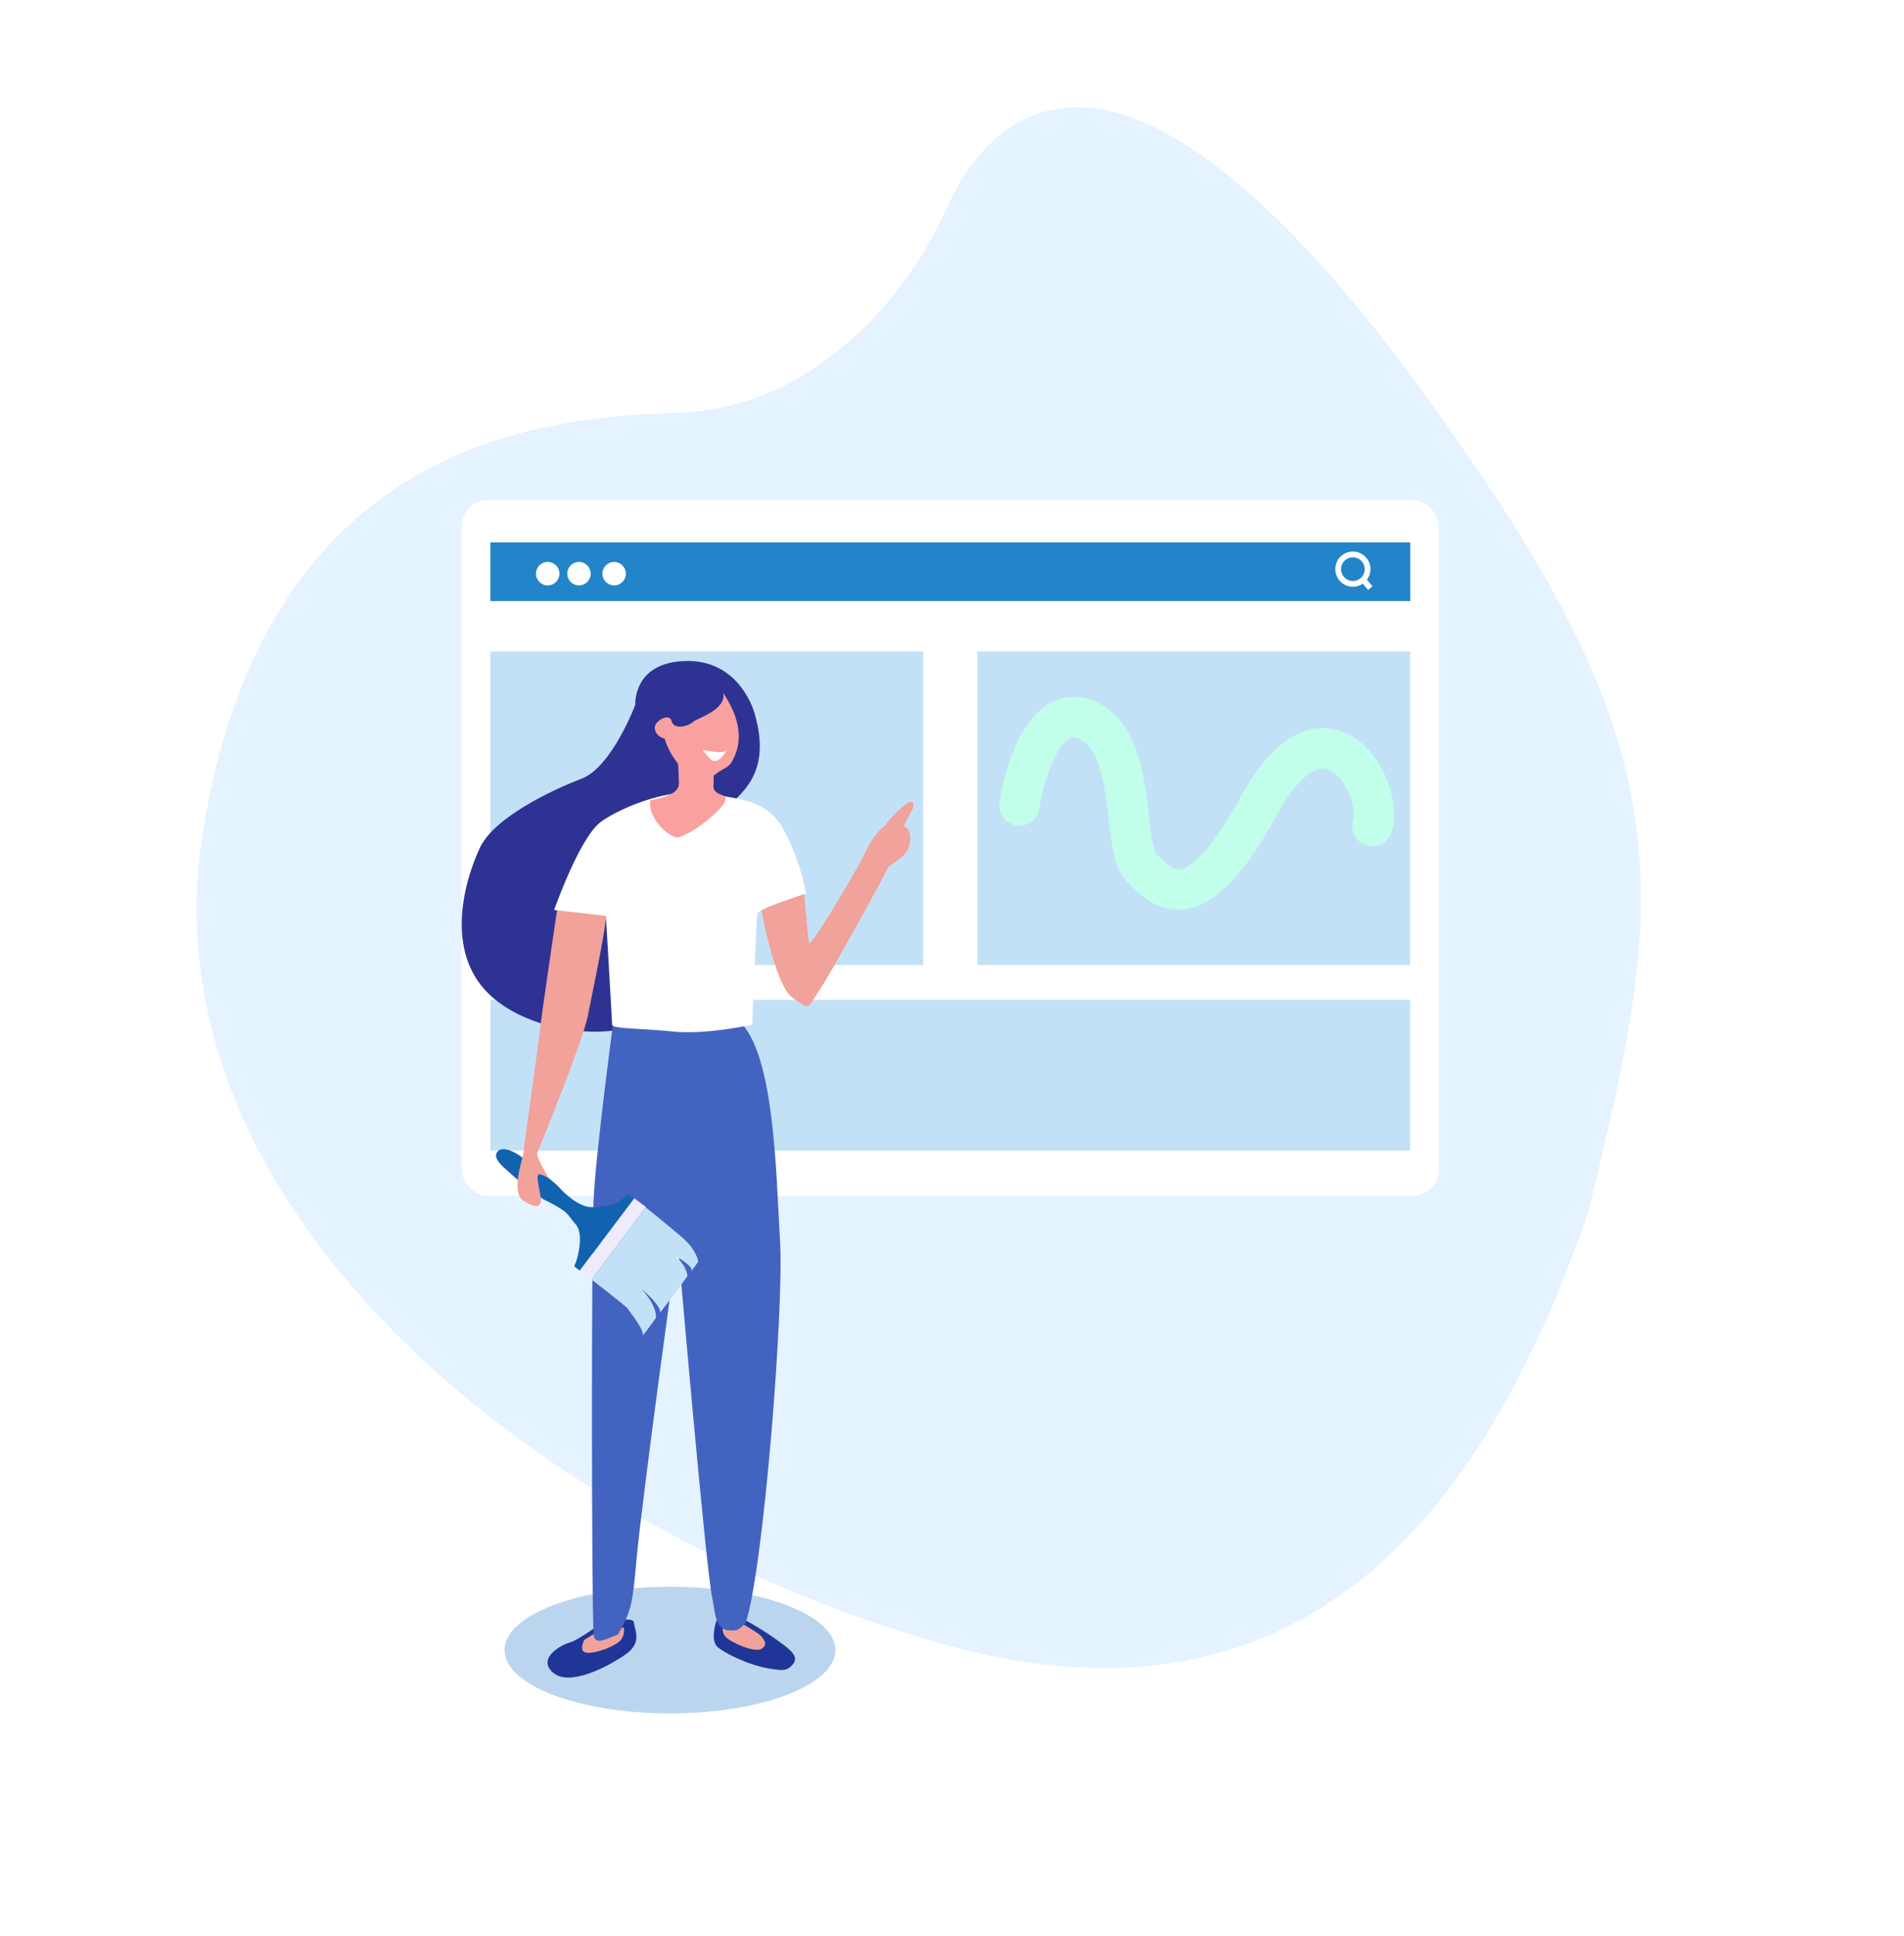 <svg xmlns="http://www.w3.org/2000/svg" xmlns:xlink="http://www.w3.org/1999/xlink" width="661.661" height="672.571" viewBox="0 0 661.661 672.571">
  <defs>
    <clipPath id="clip-path">
      <rect id="사각형_77" data-name="사각형 77" width="251.792" height="160.483" transform="translate(0 0)" fill="#fff" stroke="#707070" stroke-width="1"/>
    </clipPath>
    <filter id="사각형_1491" x="139.448" y="152.75" width="381.577" height="283.646" filterUnits="userSpaceOnUse">
      <feOffset dy="3" input="SourceAlpha"/>
      <feGaussianBlur stdDeviation="7" result="blur"/>
      <feFlood flood-opacity="0.161"/>
      <feComposite operator="in" in2="blur"/>
      <feComposite in="SourceGraphic"/>
    </filter>
  </defs>
  <g id="그룹_637" data-name="그룹 637" transform="translate(1456.32 -4961.434)">
    <g id="그룹_628" data-name="그룹 628" transform="translate(-1239.401 5634.005) rotate(-115)">
      <path id="패스_780" data-name="패스 780" d="M85.886,409.463C19.313,344.745-47.42,249.495,46.428,141.782S299.177-45.914,410.089,29.8,491.847,193.816,471.945,239.9s5.036,92.847,24.528,115.177,61.855,92.782-154.635,127.975C211.729,505.445,170.917,478.155,85.886,409.463Z" transform="translate(0 0)" fill="#e5f2ff"/>
    </g>
    <g id="그룹_630" data-name="그룹 630" transform="translate(-1295.872 5132.184)">
      <g transform="matrix(1, 0, 0, 1, -160.45, -170.75)" filter="url(#사각형_1491)">
        <rect id="사각형_1491-2" data-name="사각형 1491" width="339.577" height="241.646" rx="9" transform="translate(160.45 170.75)" fill="#fff"/>
      </g>
      <path id="패스_566" data-name="패스 566" d="M0,0H150.42V108.933H0Z" transform="translate(179.205 55.548)" fill="#c3e1f6"/>
      <path id="패스_1185" data-name="패스 1185" d="M0,0H150.42V108.933H0Z" transform="translate(9.952 55.548)" fill="#c3e1f6"/>
      <path id="패스_1160" data-name="패스 1160" d="M0,0H319.673V52.344H0Z" transform="translate(9.952 176.565)" fill="#c3e1f6"/>
      <rect id="사각형_1493" data-name="사각형 1493" width="319.673" height="20.375" transform="translate(9.952 17.658)" fill="#2285c9"/>
      <ellipse id="타원_269" data-name="타원 269" cx="4.075" cy="4.075" rx="4.075" ry="4.075" transform="translate(25.808 24.45)" fill="#fff"/>
      <ellipse id="타원_270" data-name="타원 270" cx="4.075" cy="4.075" rx="4.075" ry="4.075" transform="translate(36.674 24.45)" fill="#fff"/>
      <ellipse id="타원_271" data-name="타원 271" cx="4.075" cy="4.075" rx="4.075" ry="4.075" transform="translate(48.899 24.45)" fill="#fff"/>
      <g id="그룹_633" data-name="그룹 633" transform="translate(303.582 20.847)">
        <g id="타원_272" data-name="타원 272" fill="none" stroke="#fff" stroke-width="2">
          <ellipse cx="6.112" cy="6.112" rx="6.112" ry="6.112" stroke="none"/>
          <ellipse cx="6.112" cy="6.112" rx="5.112" ry="5.112" fill="none"/>
        </g>
        <line id="선_4" data-name="선 4" x1="2.659" y1="3.13" transform="translate(9.508 9.564)" fill="none" stroke="#fff" stroke-width="2"/>
      </g>
      <path id="패스_1186" data-name="패스 1186" d="M-260.283,3978.131c0-1.6,6.149-37.509,23.695-29.534s11.7,44.13,18.609,51.041,18.077,20.5,40.939-21.507,43.6-6.431,39.344,7.152" transform="translate(454.138 -3869.098)" fill="none" stroke="#c1ffea" stroke-linecap="round" stroke-width="14"/>
    </g>
    <g id="그룹_635" data-name="그룹 635" transform="translate(-1295.871 5191.038)">
      <ellipse id="타원_432" data-name="타원 432" cx="57.5" cy="22" rx="57.5" ry="22" transform="translate(14.858 321.584)" fill="#bcd5ee"/>
      <path id="패스_1173" data-name="패스 1173" d="M-1082.71,4599.545s11.258-3.679,12.53-1.454c.44,3.374,3.035,7.38-3.007,11.515s-19.359,11.249-25.084,6.161,3.323-9.779,5.868-10.415S-1082.71,4599.545-1082.71,4599.545Z" transform="translate(1129.954 -4264.39)" fill="#1f3598"/>
      <path id="패스_1174" data-name="패스 1174" d="M.452,1.27S-1.325,9.526,2.168,11.749c2.117,1.347,11.163,4.385,19.275,4.243,4.886-.084,6.128-.28,7.721-3.249C30.6,9.516,25.987,7.7,20.665,5.09A112.872,112.872,0,0,0,7.248,0Z" transform="matrix(0.985, 0.174, -0.174, 0.985, 88.827, 330.567)" fill="#1f3598"/>
      <path id="패스_1175" data-name="패스 1175" d="M-426.042,4220.963l-5.653,3.511s-2.291,4.24.963,4.5,10.829-2.6,12.028-4.914a5.468,5.468,0,0,0,.713-3.866Z" transform="translate(474.312 -3884.444)" fill="#f1a29a"/>
      <path id="패스_1176" data-name="패스 1176" d="M.151.428S-.691,4.121,1.6,5.815,12.832,9.653,14.713,7.686,14.926,4.674,14,3.63,5.624,0,5.624,0Z" transform="matrix(0.985, 0.174, -0.174, 0.985, 91.139, 332.986)" fill="#f1a29a"/>
      <path id="패스_1161" data-name="패스 1161" d="M-2194.05,5217.067c-.57-1.9-5.891-18.622-24.132-18.052s-17.292,15.2-17.292,15.2-8.17,21.663-18.622,25.653-30.4,13.491-35.344,23.942-13.3,36.675,4.371,52.066,54.916,16.342,61.947,0,12.352-57.956,17.862-64.227S-2187.589,5239.3-2194.05,5217.067Z" transform="translate(2295.799 -5199.001)" fill="#2e3393"/>
      <path id="패스_1171" data-name="패스 1171" d="M-2249.865,5327.678s-6.211,45.98-7.032,63.2-.694,139.043,0,150.881c.241,4.118,4.443,1.639,8.543,0,4.783-8.447,5.007-11.074,6.364-25.867,2.081-22.688,14.288-110.667,14.288-110.667s9.973,115.728,12.023,123.753c1.2,6.686,1.219,10.083,4.977,11.35,3.681.227,3.589.455,6.64-2.482,6.243-18.742,13.346-109.44,11.959-132.622s-1.845-68.78-15.718-77.547S-2249.865,5327.678-2249.865,5327.678Z" transform="translate(2302.728 -5203.656)" fill="#4263c0"/>
      <g id="그룹_636" data-name="그룹 636" transform="matrix(0.602, -0.799, 0.799, 0.602, 0, 186.944)">
        <path id="패스_1177" data-name="패스 1177" d="M12.543,24.528c-1.018-3.68-.235-14.72,0-17.225S12.856-.37,15.988.021s3.367,6.577,3.367,7.6,0,14.328-.548,16.912-1.331,9.4,1.1,12.919,6.342,7.595,11.353,7.517c.235,2.348,0,2.74,0,2.74H.016V45.59s-.235-.392,1.1-.626S11.134,41.361,12,36.9,14.031,32.906,12.543,24.528Z" transform="translate(4.838 0)" fill="#1163af"/>
        <path id="패스_1178" data-name="패스 1178" d="M0,0V5.089H31.491V0Z" transform="translate(4.838 47.704)" fill="#eeebfc"/>
        <path id="패스_1179" data-name="패스 1179" d="M4.838,0S4.7,15.5,4.306,16.285s-2.349,9-4.306,9.631c2.427.157,7.673,0,7.673,0s3.523-1.879,5.011-10.1c-.391,6.42-1.566,9.708-2.662,10.1,2.114.235,15.816,0,15.816,0s2.819-2.27,3.054-7.829c.548,4.932.391,7.673-.861,7.829,2.349.078,3.993,0,3.993,0S35,23.41,35.468,16.285,36.173,0,36.173,0Z" transform="translate(0 52.793)" fill="#c3e1f6"/>
      </g>
      <path id="패스_1164" data-name="패스 1164" d="M-2190.308,5283.758s4.981,28.5,11.267,33.034,4.97,4.093,9.063-1.9,23.095-40.489,23.826-42.536,5.446-3.42,7.176-6.793,1.038-8.043-1.3-8.043c.865-3.114,4.411-6.833,3.114-8.477s-8.3,5.928-8.992,7.226-3.884,2.539-7.057,9.294-19.412,33.818-19.931,32.348-1.643-17.817-1.9-17.817S-2190.308,5283.758-2190.308,5283.758Z" transform="translate(2293.901 -5199.897)" fill="#f1a29a"/>
      <path id="패스_1165" data-name="패스 1165" d="M-2262.148,5286.036s-5.993,40.343-6.285,44-5.554,39.9-5.554,41.366-4.678,13.74,0,16.664,5.947,1.9,6.093,0-2.293-9.5-.539-9.209,3.351,1.705,3.2,1.267-4.52-7.26-3.936-8.721,15.786-38.589,17.541-47.505,7.455-35.811,6.285-36.4S-2262.148,5286.036-2262.148,5286.036Z" transform="translate(2295.444 -5200.567)" fill="#f1a29a"/>
      <path id="패스_1163" data-name="패스 1163" d="M-2263.083,5286.329s8.916-25.434,16.371-30.7,24.118-11.84,36.25-9.793,21.487,2.047,27.333,13.009a78.648,78.648,0,0,1,7.6,21.779s-16.663,5.262-16.956,7.016-1.8,38.541-1.8,38.541-15.883,3.557-27.43,2.388-21.243-.926-21.243-2.388-2.145-37.809-2.145-37.809Z" transform="translate(2295.21 -5199.837)" fill="#fff"/>
      <path id="패스_1162" data-name="패스 1162" d="M-2203.683,5210.239c1.725,3.111,9.13,13.426,2.894,24.073-1.247,2.133-3.274,2.195-6.314,4.81.4,4.106-1.33,5.131,3.42,6.841s-12.922,15.392-16.532,14.442-9.5-6.841-8.931-12.732c6.081-1.33,10.167-2.659,10.033-6.229s-.306-6.678-.342-6.6a25.994,25.994,0,0,1-4.628-8.7c-2.456-.511-3.787-2.609-3.326-4.4s4.913-4.657,5.783-1.587,5.681,1.74,7.37.256S-2202.629,5216.294-2203.683,5210.239Z" transform="translate(2294.601 -5199.204)" fill="#f9a19f"/>
      <path id="패스_1172" data-name="패스 1172" d="M-2211.425,5230.7c-.562-.654,6.072,1.471,8.208,0-2.249,3.514-3.71,3.842-4.722,3.514S-2210.862,5231.351-2211.425,5230.7Z" transform="translate(2295.282 -5199.57)" fill="#fff"/>
    </g>
  </g>
</svg>
